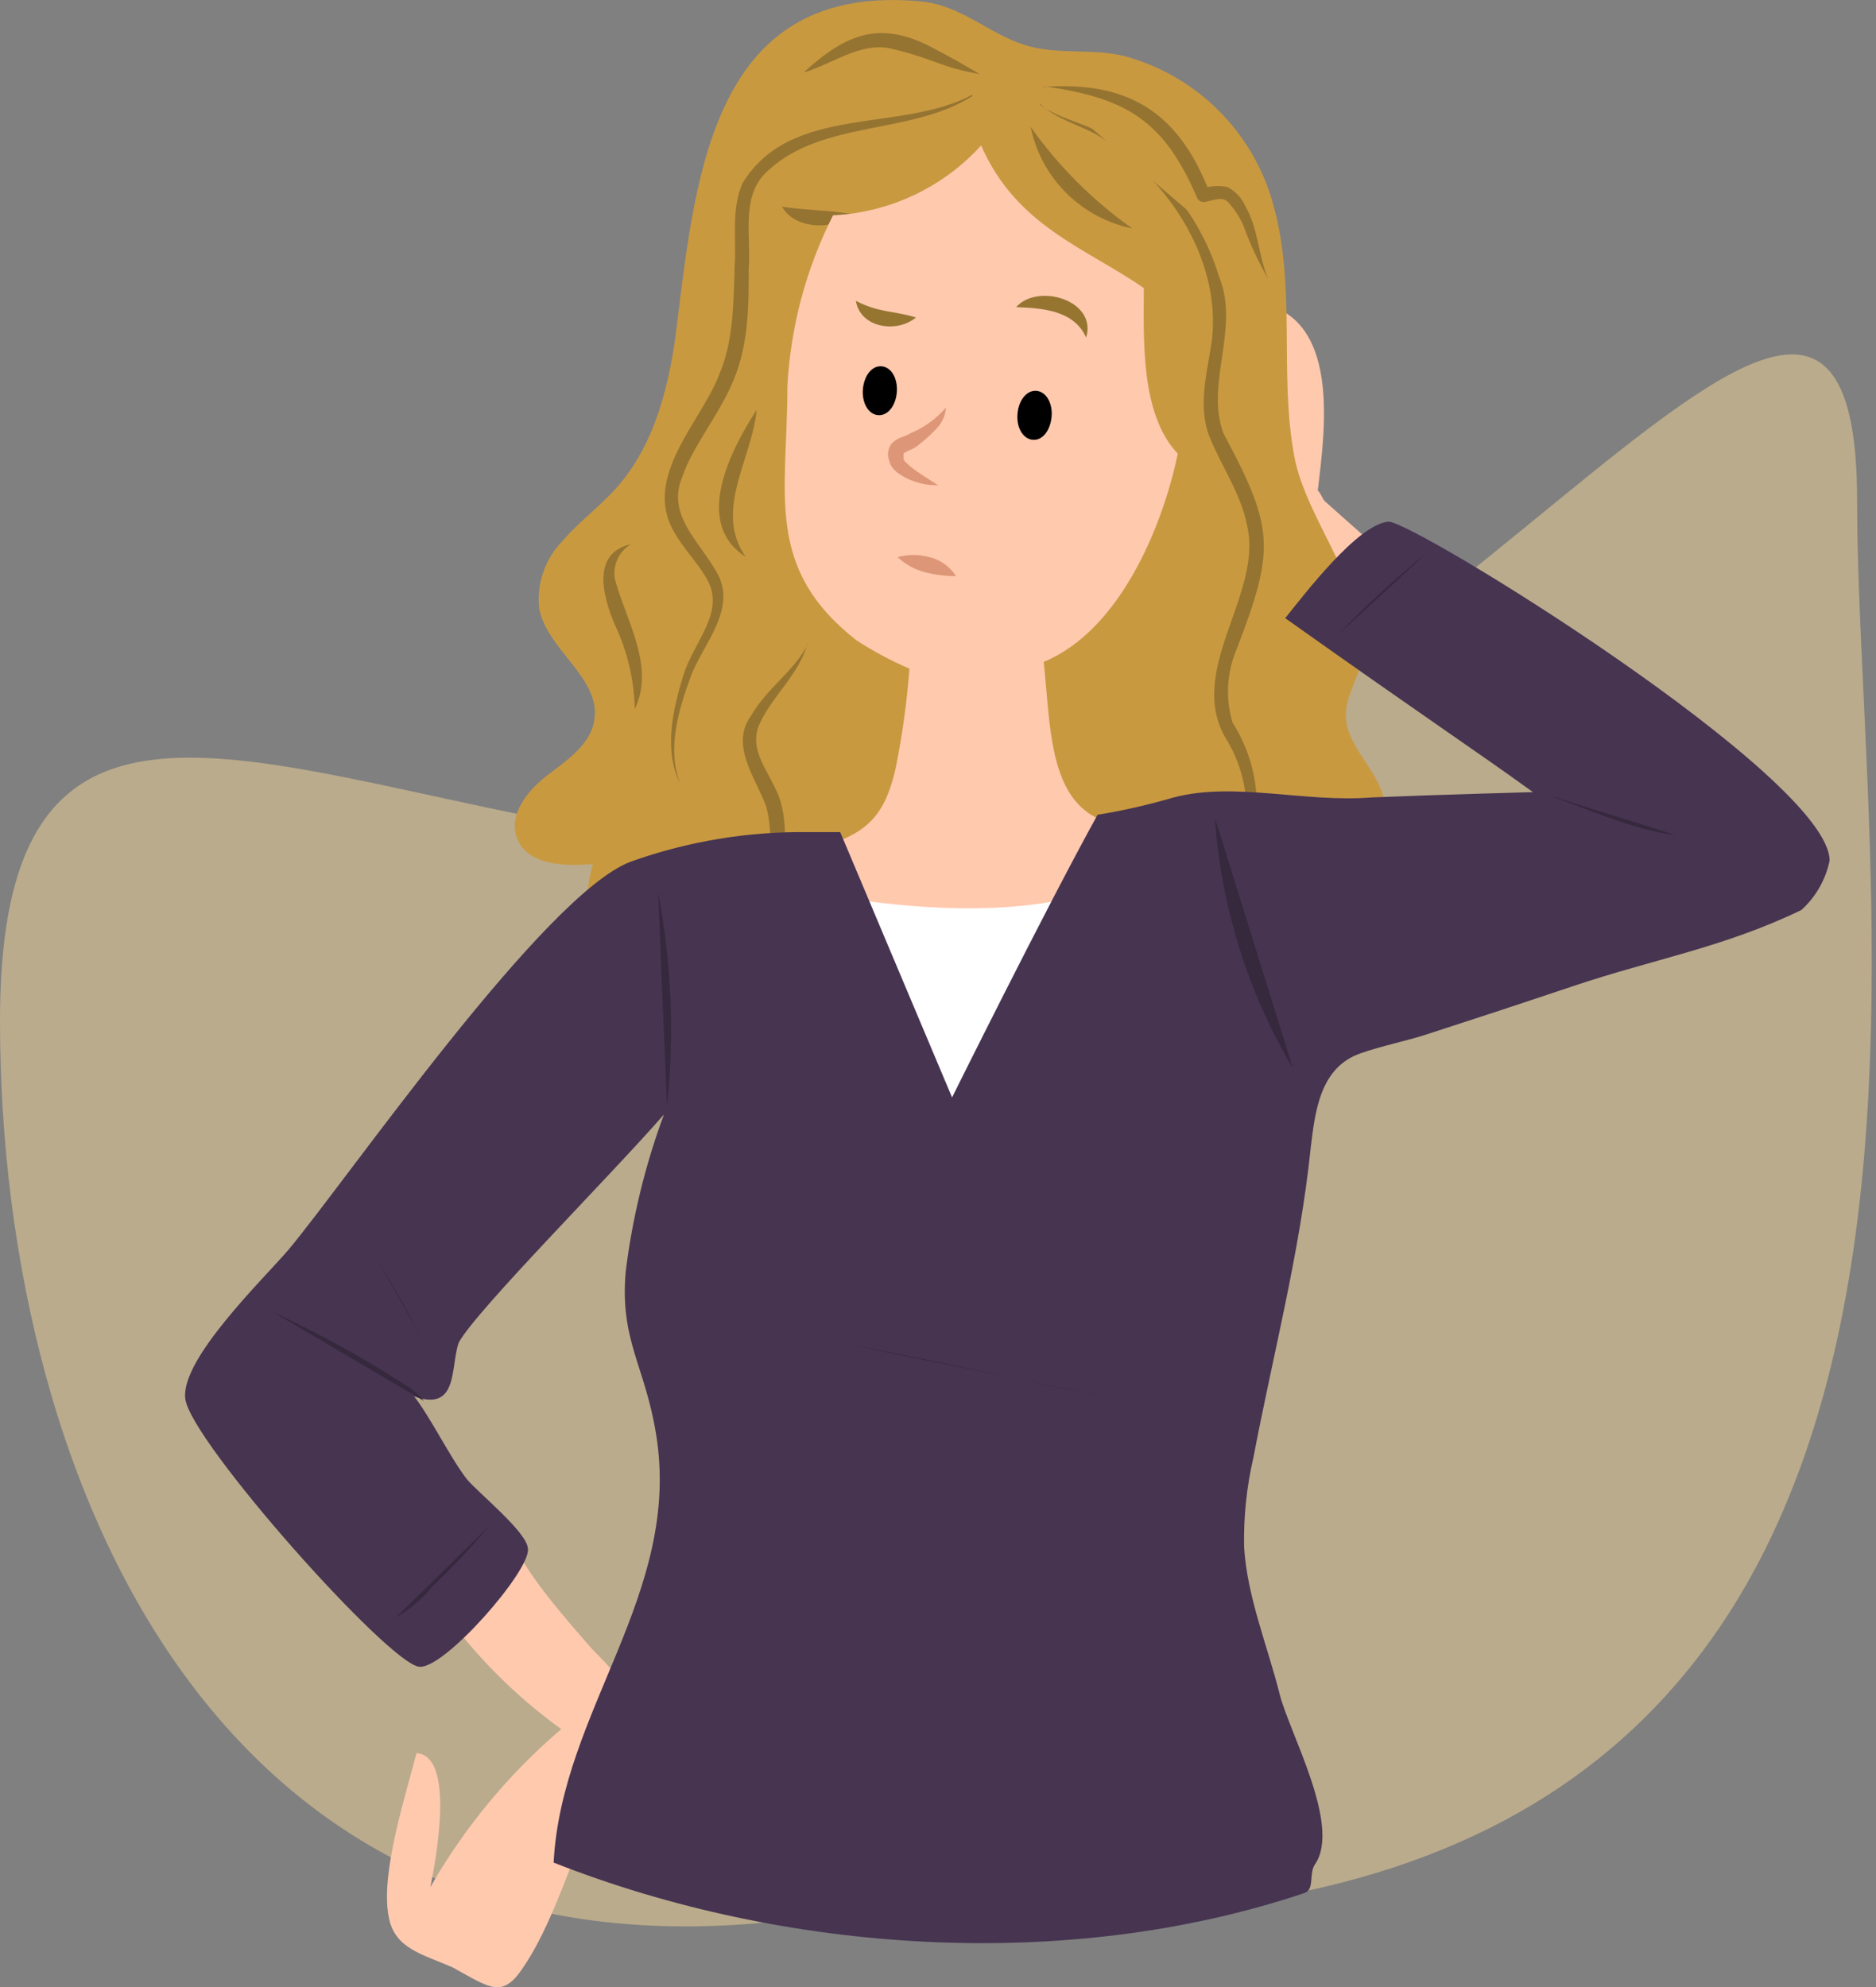 <svg width="118" height="125" viewBox="0 0 118 125" fill="none" xmlns="http://www.w3.org/2000/svg">
<rect x="0" y="0" width="118" height="125" fill="#808080" stroke="none"/>
<path d="M116.81 31.466C116.81 61.222 130.173 127.586 55.173 119.828C14.655 128.448 0 93.981 0 64.224C0 34.468 23.273 53.879 55.173 53.879C87.072 53.879 116.81 1.709 116.81 31.466Z" fill="#FFDD9A" fill-opacity="0.46"/>
<g clip-path="url(#clip0_1875_70880)">
<path d="M87.559 35.285L83.357 31.552C83.127 31.322 83.127 31.082 82.888 30.853C83.357 26.88 84.525 18.944 77.986 18.944C77.757 23.147 77.287 28.048 77.986 32.021C78.685 36.223 81.959 37.161 84.994 39.956L87.559 35.285Z" fill="#FFC9AE"/>
<path d="M82.687 59.609C83.318 58.843 83.941 58.058 84.534 57.273C86.19 55.091 87.837 52.343 86.899 49.768C86.296 48.084 84.659 46.763 84.649 44.982C84.649 43.843 85.338 42.819 85.606 41.699C86.487 37.535 82.131 32.815 81.404 28.661C80.447 23.444 81.538 18.207 80.121 12.99C79.528 10.735 78.353 8.675 76.713 7.016C75.074 5.358 73.027 4.16 70.778 3.542C68.701 3.015 66.48 3.475 64.47 2.834C62.124 2.096 60.478 0.325 57.893 0.086C44.999 -1.101 43.783 10.616 42.577 20.447C42.137 24.133 41.218 27.952 38.748 30.719C37.705 31.877 36.422 32.815 35.407 34.002C34.856 34.558 34.436 35.229 34.178 35.968C33.919 36.707 33.829 37.494 33.914 38.272C34.412 40.904 37.829 42.665 37.379 45.317C37.13 46.849 35.656 47.825 34.421 48.773C33.186 49.721 31.98 51.223 32.507 52.688C33.129 54.401 35.465 54.526 37.293 54.344C36.858 55.87 36.82 57.481 37.182 59.025C37.544 60.57 38.294 61.996 39.361 63.17C39.333 62.421 39.472 61.675 39.769 60.986C40.065 60.297 40.511 59.683 41.074 59.188C40.921 61.571 41.313 64.395 43.391 65.573C45.621 66.846 48.407 65.487 50.963 65.678C52.877 65.822 54.696 66.875 56.572 67.459C59.339 68.32 62.316 68.138 65.188 67.956C68.114 67.917 71.018 67.439 73.803 66.54C77.355 65.19 80.207 62.548 82.687 59.609Z" fill="#C99940"/>
<path d="M73.727 27.837C73.966 29.388 74.952 30.709 75.105 32.404C75.354 35.275 72.999 37.697 72.09 40.234C71.735 41.249 71.276 42.034 71.812 43.02C72.348 44.006 73.506 44.762 73.899 46.064C74.617 48.476 72.176 51.807 73.612 53.856" fill="#C99940"/>
<path d="M73.727 27.837C74.107 28.938 74.551 30.015 75.057 31.063C76.522 34.653 73.248 37.908 72.31 41.019C72.074 41.465 72.003 41.979 72.108 42.473C72.213 42.966 72.488 43.407 72.884 43.718C75.067 45.805 74.416 48.026 73.621 50.534C73.399 51.06 73.284 51.624 73.284 52.195C73.284 52.766 73.399 53.33 73.621 53.856C73.248 53.384 73.042 52.801 73.037 52.2C72.97 49.328 74.885 46.523 72.205 44.312C71.742 43.849 71.391 43.285 71.18 42.665C71.05 41.995 71.137 41.301 71.429 40.684C72.386 37.333 75.651 34.806 74.617 31.207C74.229 30.11 73.935 28.983 73.736 27.837H73.727Z" fill="#957431"/>
<path d="M65.398 6.567C66.49 7.524 67.849 7.735 69.074 8.405C70.388 9.128 71.582 10.048 72.616 11.133C74.879 13.481 76.305 16.509 76.675 19.748C76.809 22.41 75.392 24.956 76.541 27.531C77.498 29.733 78.733 31.293 78.992 33.763C79.413 37.793 75.115 42.531 77.441 46.207C80.753 51.482 76.914 58.652 73.497 62.998" fill="#C99940"/>
<path d="M65.398 6.567C66.471 7.39 67.811 7.639 69.026 8.242C70.853 9.181 72.473 10.477 73.788 12.054C75.104 13.631 76.089 15.457 76.685 17.422C78.006 20.639 75.794 24.123 76.953 27.253C80.14 33.217 80.227 34.5 77.785 40.837C77.164 42.298 77.072 43.93 77.527 45.451C81.26 51.348 77.47 58.365 73.545 63.065C76.713 58.499 80.322 52.094 77.259 46.705C74.387 42.311 79.499 37.448 78.436 33.035C78.073 31.121 76.886 29.426 76.129 27.598C75.277 25.626 75.948 23.367 76.225 21.443C76.838 16.226 73.353 11.066 68.96 8.462C67.82 7.83 66.451 7.505 65.446 6.548L65.398 6.567Z" fill="#957431"/>
<path d="M65.628 5.466C68.366 5.677 70.922 5.916 72.932 7.888C74.106 9.181 75.037 10.676 75.679 12.301C76.991 11.966 77.287 11.947 78.072 13.258C78.857 14.57 79.03 16.245 79.776 17.585" fill="#C99940"/>
<path d="M65.628 5.466C71.017 5.083 74.138 7.084 76.081 12.1L75.564 11.87C76.094 11.691 76.662 11.654 77.211 11.765C77.713 12.031 78.112 12.46 78.34 12.981C79.164 14.407 79.144 16.111 79.776 17.556C79.144 16.464 78.612 15.317 78.187 14.129C77.942 13.605 77.62 13.121 77.23 12.693C76.818 12.339 76.273 12.626 75.823 12.693C75.727 12.721 75.624 12.715 75.532 12.677C75.44 12.639 75.364 12.57 75.316 12.483C73.21 7.562 70.845 6.155 65.657 5.428L65.628 5.466Z" fill="#957431"/>
<path d="M64.824 7.974C66.528 11.315 67.897 12.847 71.219 14.369L64.824 7.974Z" fill="#C99940"/>
<path d="M64.824 7.974C66.576 10.454 68.739 12.616 71.219 14.369C69.643 14.048 68.197 13.27 67.059 12.133C65.922 10.996 65.145 9.55 64.824 7.974Z" fill="#957431"/>
<path d="M61.177 6.031C57.195 8.367 51.221 7.218 47.775 10.712C46.33 12.177 46.741 14.407 46.674 16.283C46.588 18.667 46.674 21.347 45.717 23.587C44.76 25.827 43.171 27.703 42.415 29.972C41.515 32.681 43.276 33.859 44.578 35.945C45.88 38.032 44.444 39.612 43.535 41.612C42.625 43.613 41.668 47.184 42.74 49.271" fill="#C99940"/>
<path d="M61.177 6.031C57.347 8.491 51.834 7.543 48.388 10.664C46.54 12.186 47.258 14.78 47.095 16.915C47.095 19.203 47.095 21.634 46.138 23.922C45.181 26.21 43.63 27.933 42.902 30.029C41.945 32.384 43.927 33.983 45.028 35.907C46.483 38.252 44.185 40.512 43.429 42.608C42.673 44.704 41.935 47.117 42.788 49.309C41.725 47.184 42.318 44.637 42.989 42.464C43.659 40.291 45.736 38.425 44.386 36.29C43.821 35.333 42.998 34.529 42.376 33.418C40.404 29.953 44.147 26.488 45.248 23.53C46.119 21.51 46.138 19.174 46.205 16.829C46.339 15.096 45.966 13.22 46.703 11.525C49.766 6.519 56.601 8.386 61.148 5.964L61.177 6.031Z" fill="#957431"/>
<path d="M49.192 13C50.044 13.775 52.456 13.89 53.528 13.45L49.192 13Z" fill="#C99940"/>
<path d="M49.192 13C50.618 13.22 52.064 13.22 53.528 13.45C52.437 14.55 49.948 14.407 49.192 13Z" fill="#957431"/>
<path d="M50.56 4.547C52.532 3.494 54.074 2.039 56.429 2.632C58.19 3.092 59.904 4.049 61.627 4.633" fill="#C99940"/>
<path d="M50.56 4.547C53.365 1.991 55.538 1.216 59.013 3.197C59.904 3.647 60.755 4.155 61.627 4.662C60.646 4.496 59.684 4.233 58.755 3.877C57.855 3.539 56.934 3.261 55.998 3.044C54.083 2.661 52.398 4.001 50.599 4.547H50.56Z" fill="#957431"/>
<path d="M50.791 40.502C49.986 42.503 48.254 43.603 47.373 45.499C46.492 47.394 48.263 48.964 48.713 50.831C48.946 51.863 48.957 52.933 48.744 53.97C48.531 55.006 48.1 55.986 47.478 56.843C46.875 57.8 45.449 60.394 46.904 61.275" fill="#C99940"/>
<path d="M50.79 40.502C50.245 42.416 48.617 43.766 47.851 45.384C46.894 47.222 48.569 48.648 49.105 50.438C49.376 51.422 49.438 52.451 49.288 53.459C49.138 54.468 48.779 55.435 48.234 56.297C47.468 57.675 45.458 59.839 46.904 61.275C45.085 60.097 46.904 57.302 47.574 55.943C48.449 54.346 48.669 52.472 48.186 50.716C47.602 49.05 45.879 46.887 47.229 45.039C48.254 43.249 49.948 42.235 50.828 40.502H50.79Z" fill="#957431"/>
<path d="M47.593 25.779C46.684 28.45 44.204 32.633 46.904 35.026L47.593 25.779Z" fill="#C99940"/>
<path d="M47.593 25.779C47.316 28.871 44.865 32.107 46.904 35.026C43.573 32.901 45.947 28.326 47.593 25.779Z" fill="#957431"/>
<path d="M39.696 34.222C37.781 35.18 38.135 36.539 38.805 38.31C39.562 40.301 40.48 42.436 39.925 44.609" fill="#C99940"/>
<path d="M39.696 34.222C39.326 34.441 39.031 34.767 38.848 35.156C38.665 35.545 38.604 35.98 38.672 36.405C39.342 38.961 41.237 41.9 39.926 44.609C39.89 42.769 39.462 40.958 38.672 39.296C37.963 37.611 37.13 34.806 39.696 34.222Z" fill="#957431"/>
<path d="M56.333 48.342C56.753 46.269 57.044 44.172 57.204 42.062C56.043 41.559 54.925 40.961 53.863 40.272C48.043 35.706 49.527 31.063 49.527 24.296C49.726 20.552 50.705 16.89 52.398 13.545C55.962 13.369 59.311 11.79 61.713 9.151C63.943 14.254 68.327 15.604 71.946 18.121C71.946 21.29 71.707 26.038 74.081 28.536C73.123 33.169 70.405 39.679 65.647 41.632C66.174 46.418 65.848 52.248 71.946 51.961L70.319 61.246C68.27 66.281 60.143 69.746 55.423 65.975C52.427 63.448 51.173 57.312 50.857 53.53C54.131 52.592 55.548 51.807 56.333 48.342Z" fill="#FFC9AE"/>
<path d="M68.318 21.232C67.562 19.519 65.571 19.385 63.915 19.318C65.283 17.776 69.036 18.896 68.318 21.232Z" fill="#967531"/>
<path d="M57.616 19.969C56.419 20.974 54.112 20.639 53.834 18.925C55.28 19.672 56.094 19.519 57.616 19.969Z" fill="#967531"/>
<path d="M59.502 25.636C59.469 26.133 59.258 26.602 58.908 26.957C58.588 27.305 58.239 27.625 57.865 27.914C57.672 28.091 57.448 28.231 57.204 28.326C57.076 28.375 56.954 28.439 56.841 28.517C56.83 28.59 56.83 28.664 56.841 28.737C56.834 28.791 56.834 28.846 56.841 28.9C56.875 28.962 56.916 29.02 56.965 29.072C57.257 29.354 57.578 29.604 57.922 29.819C58.276 30.049 58.631 30.297 59.014 30.518C58.563 30.534 58.113 30.472 57.683 30.336C57.223 30.206 56.791 29.992 56.41 29.704C56.299 29.61 56.2 29.504 56.113 29.388C56.02 29.26 55.954 29.113 55.922 28.957C55.86 28.788 55.84 28.607 55.864 28.429C55.887 28.25 55.953 28.081 56.056 27.933C56.256 27.712 56.515 27.553 56.802 27.474C56.964 27.411 57.12 27.338 57.271 27.253C58.129 26.892 58.892 26.339 59.502 25.636Z" fill="#DD9778"/>
<path d="M60.133 36.242C59.488 36.246 58.844 36.166 58.219 36.003C57.559 35.841 56.952 35.511 56.458 35.046C57.115 34.864 57.81 34.864 58.468 35.046C59.158 35.212 59.756 35.641 60.133 36.242Z" fill="#DD9778"/>
<path d="M64.001 26.028C63.924 26.88 64.336 27.608 64.958 27.665C65.58 27.722 66.069 27.062 66.145 26.21C66.222 25.358 65.8 24.631 65.188 24.583C64.575 24.535 64.068 25.186 64.001 26.028Z" fill="black"/>
<path d="M54.275 24.487C54.208 25.339 54.619 26.066 55.232 26.114C55.845 26.162 56.342 25.521 56.409 24.669C56.476 23.817 56.074 23.089 55.452 23.041C54.83 22.994 54.351 23.635 54.275 24.487Z" fill="black"/>
<path d="M68.26 56.182C68.26 56.182 63.005 58.326 51.413 56.182L59.54 79.156L68.26 56.182Z" fill="white"/>
<path d="M32.152 96.808C33.205 99.163 35.474 101.691 37.226 103.71C40.911 107.415 40.557 108.085 38.106 112.469C36.192 115.839 35.129 120.386 33.023 123.583C31.626 125.775 30.927 125.096 28.476 123.756C26.562 122.913 24.791 122.569 24.446 120.549C23.92 117.859 25.499 112.977 26.198 110.277C28.649 110.45 27.423 116.978 27.069 118.701C29.22 114.939 32.005 111.578 35.302 108.765C32.336 106.624 29.748 104.003 27.644 101.011L32.152 96.808Z" fill="#FFC9AE"/>
<path d="M18.138 78.62C21.814 74.236 34.249 56.22 39.676 54.2C43.272 52.916 47.069 52.287 50.886 52.343H52.849L59.885 69.029C59.885 69.029 65.8 57.101 69.036 51.252C70.652 50.987 72.251 50.623 73.822 50.161C77.651 49.156 82.055 50.496 86.267 50.161C90.096 49.998 96.423 49.826 96.423 49.826C92.594 47.059 90.249 45.556 80.839 38.884C82.064 37.362 85.396 32.987 87.32 32.815C88.717 32.652 115.081 48.897 115.081 54.133C114.834 55.334 114.21 56.424 113.3 57.245C108.389 59.609 104.072 60.308 98.941 62.031C95.865 63.065 92.786 64.079 89.703 65.075C88.363 65.506 86.889 65.793 85.587 66.252C83.002 67.143 82.715 69.957 82.438 72.245C81.768 78.764 80.064 85.245 78.838 91.687C78.41 93.535 78.214 95.429 78.254 97.325C78.446 100.446 79.729 103.538 80.485 106.544C81.088 108.985 84.381 114.824 82.715 117.265C82.304 117.859 82.715 118.845 82.045 119.075C67.179 124.071 49.402 122.904 34.823 117.16C35.321 107.587 42.883 100.264 41.275 90.261C40.576 85.876 38.968 84.335 39.361 79.951C39.779 76.586 40.585 73.281 41.763 70.101C38.432 73.93 29.903 82.478 28.85 84.46C28.323 85.982 28.85 88.844 26.045 87.829C27.098 89.179 28.323 91.706 29.376 93.056C30.075 93.898 33.205 96.416 33.205 97.431C33.378 98.781 27.95 105.012 26.37 104.84C24.456 104.677 12.011 90.692 11.657 88.002C11.313 85.522 16.558 80.468 18.138 78.62Z" fill="#463451"/>
<path d="M41.399 56.163C42.242 60.578 42.43 65.094 41.955 69.565L41.399 56.163Z" fill="#36283D"/>
<path d="M76.416 51.444C76.802 57.01 78.484 62.409 81.327 67.21L76.416 51.444Z" fill="#36283D"/>
<path d="M97.132 49.941C99.726 50.802 102.646 52.209 105.383 52.516L97.132 49.941Z" fill="#36283D"/>
<path d="M99.841 49.405L100.731 49.194L99.841 49.405Z" fill="#36283D"/>
<path d="M84.228 39.861C85.941 38.067 87.766 36.386 89.694 34.825L84.228 39.861Z" fill="#36283D"/>
<path d="M17.2 82.545C20.058 83.867 22.818 85.389 25.461 87.102C25.92 87.374 26.33 87.72 26.677 88.126" fill="#36283D"/>
<path d="M23.776 79.319C24.734 80.889 25.605 82.43 26.457 84.038L23.776 79.319Z" fill="#36283D"/>
<path d="M24.896 101.748C25.782 101.241 26.565 100.572 27.203 99.776C28.444 98.611 29.611 97.371 30.698 96.062" fill="#36283D"/>
<path d="M53.442 84.584C58.764 85.541 63.972 86.795 69.285 87.801L53.442 84.584Z" fill="#36283D"/>
</g>
<defs>
<clipPath id="clip0_1875_70880">
<rect width="103.481" height="125" fill="white" transform="translate(11.638)"/>
</clipPath>
</defs>
</svg>
